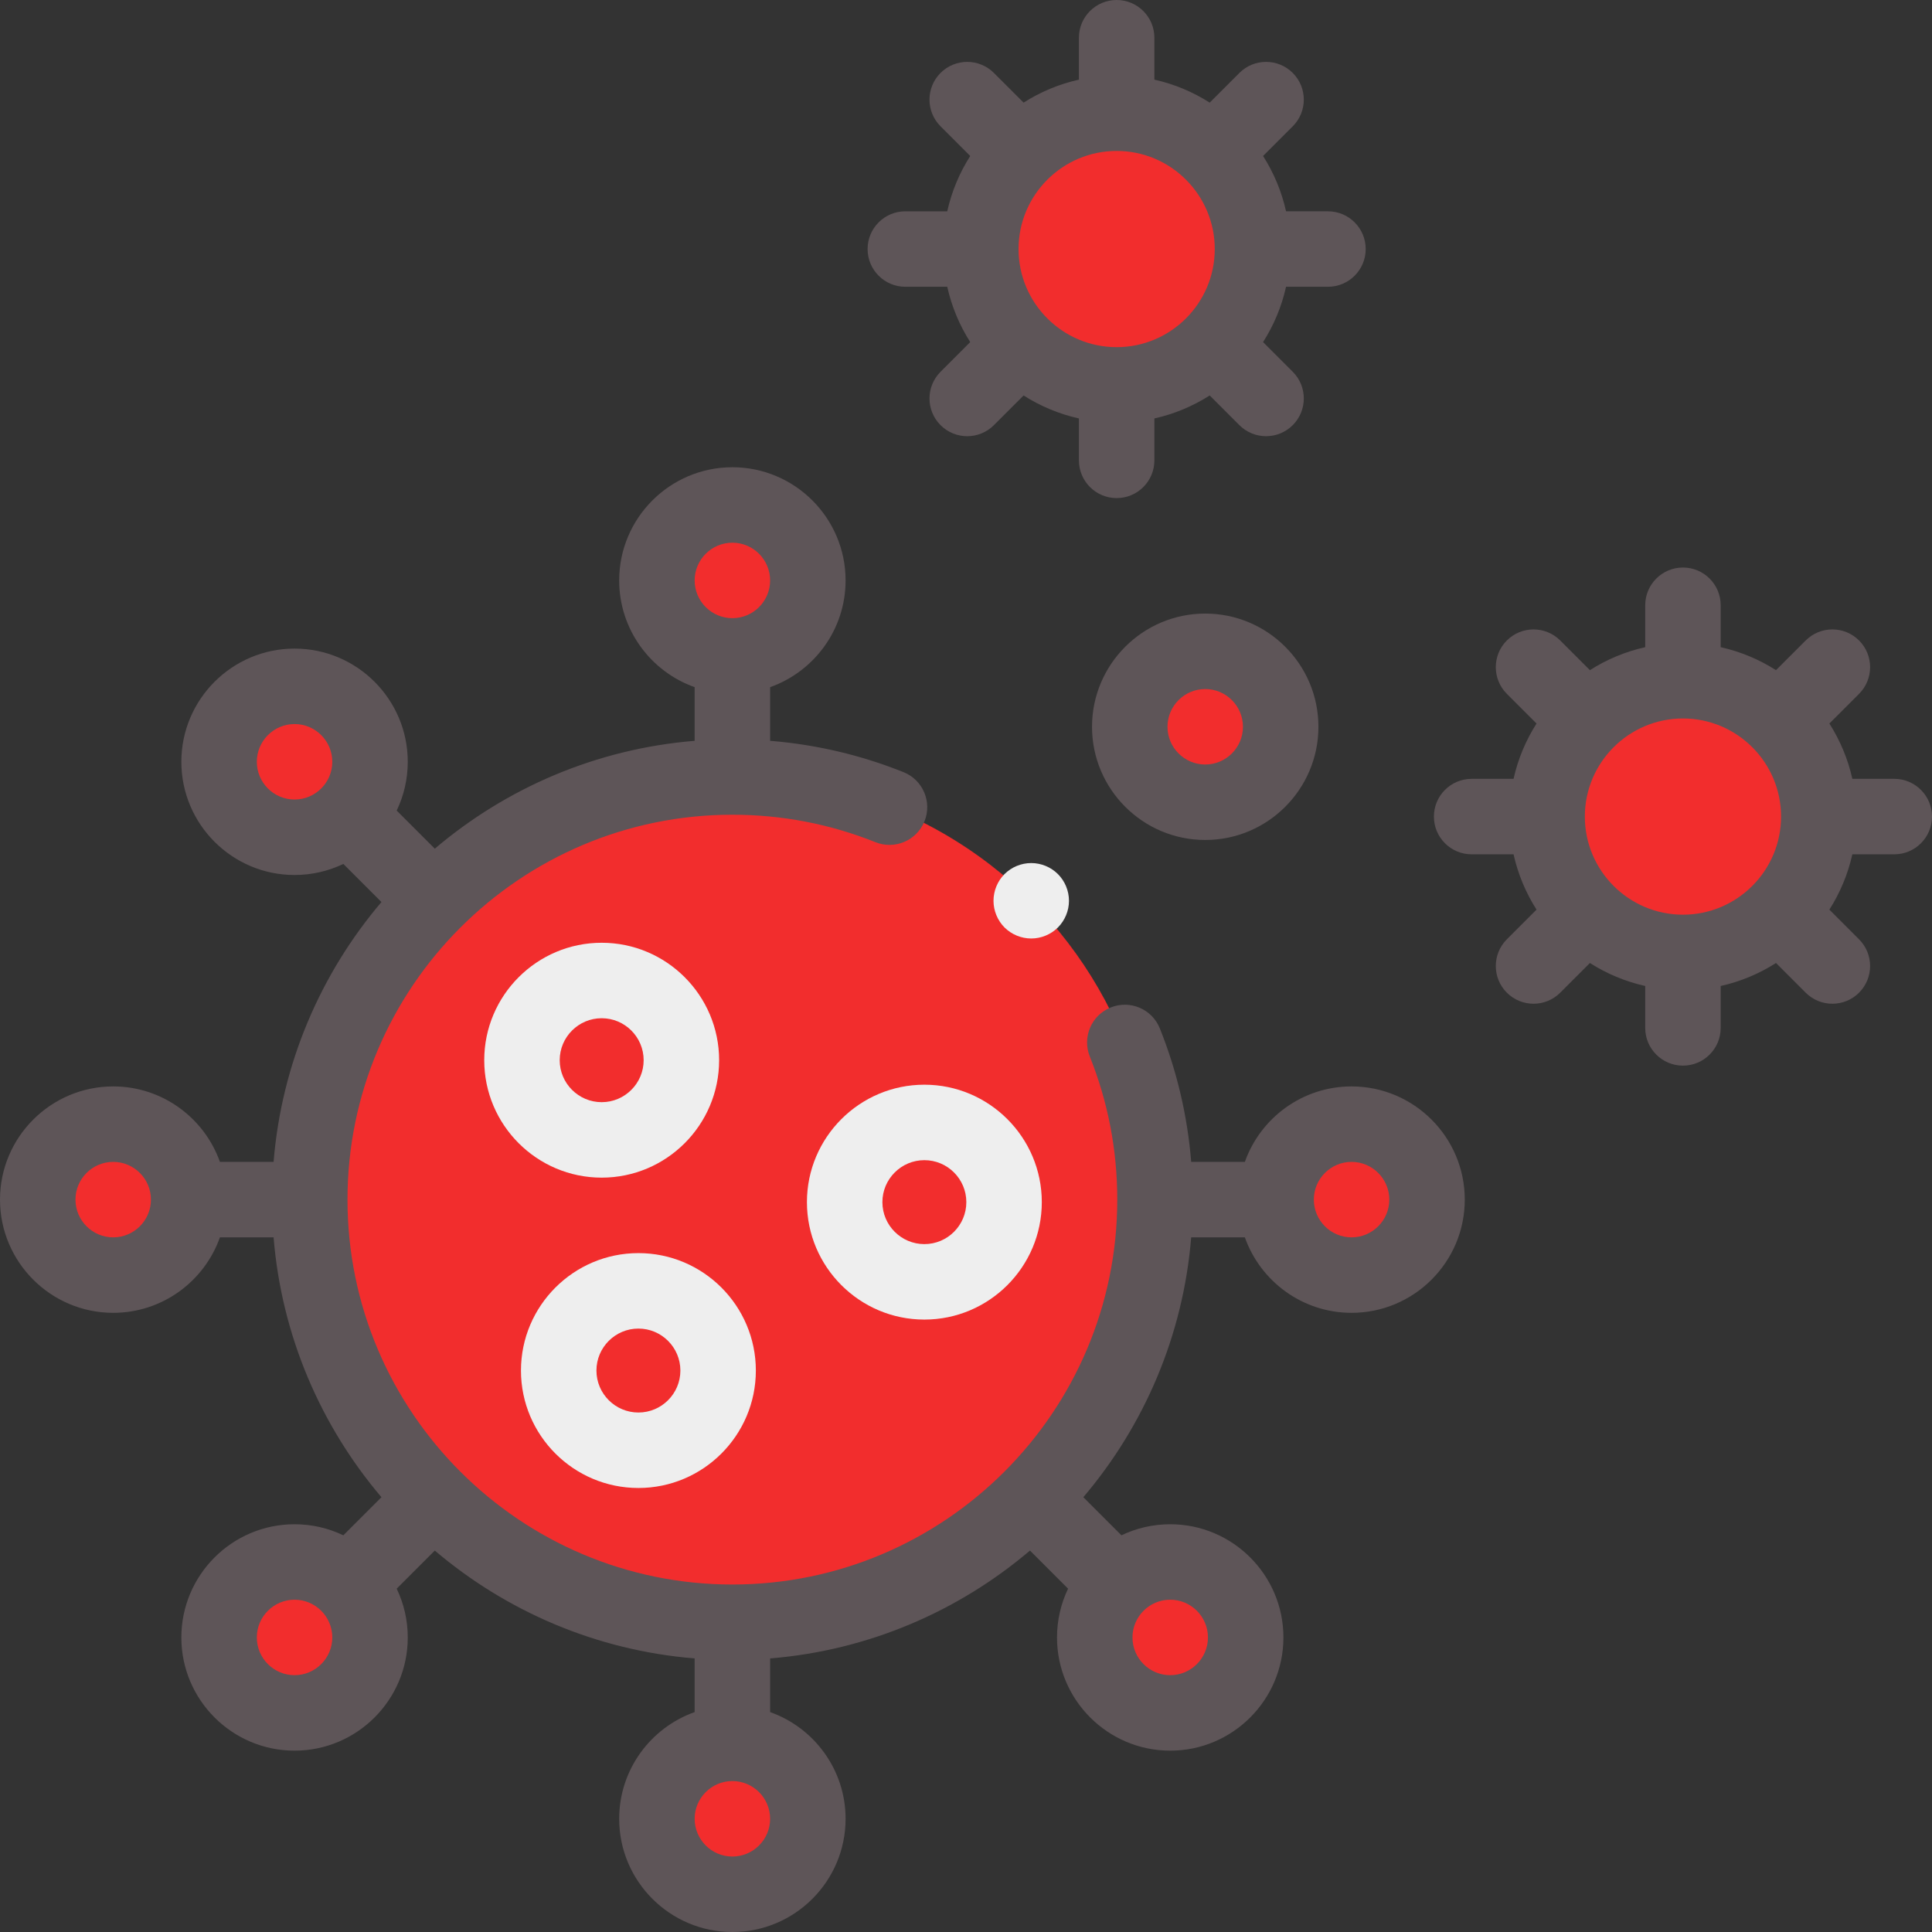 <svg id="Capa_1" enable-background="new 0 0 512 512" height="512" viewBox="0 0 512 512" width="512" xmlns="http://www.w3.org/2000/svg"><rect x="0" y="0" width="512" height="512" fill="#333333" stroke="none"/><g id="XMLID_352_">
<circle id="XMLID_299_" cx="194.089" cy="153.822" fill="#F22D2D" r="20"/>
<circle id="XMLID_1853_" cx="194.089" cy="317.911" fill="#F22D2D" r="112"/><g id="XMLID_270_">
<circle id="XMLID_290_" cx="159.451" cy="280.964" fill="#F22D2D" r="21.123"/></g><g id="XMLID_2136_">
<circle id="XMLID_2137_" cx="244.966" cy="318.579" fill="#F22D2D" r="21.123"/></g><g id="XMLID_2143_">
<ellipse id="XMLID_2145_" cx="169.185" cy="363.21" fill="#F22D2D" rx="21.123" ry="21.123" transform="matrix(.383 -.924 .924 .383 -231.121 380.522)"/></g>
<circle id="XMLID_2439_" cx="446" cy="216.402" fill="#F22D2D" r="36"/>
<circle id="XMLID_2451_" cx="295.924" cy="66" fill="#F22D2D" r="36"/>
<g fill="#F22D2D">
<circle id="XMLID_1296_" cx="194.089" cy="482" r="20"/>
<circle id="XMLID_1758_" cx="358.178" cy="317.911" r="20"/>
<circle id="XMLID_1300_" cx="30" cy="317.911" r="20"/>
<circle id="XMLID_126_" cx="310.118" cy="433.939" r="20"/>
<circle id="XMLID_123_" cx="78.061" cy="201.882" r="20"/>
<circle id="XMLID_158_" cx="319.397" cy="192.603" r="20"/>
<circle id="XMLID_130_" cx="78.061" cy="433.939" r="20"/></g><g id="XMLID_135_">
<path fill="#eee" id="XMLID_490_" d="m190.574 280.964c0-17.161-13.962-31.123-31.123-31.123s-31.123 13.962-31.123 31.123 13.962 31.123 31.123 31.123 31.123-13.962 31.123-31.123zm-42.246 0c0-6.133 4.99-11.123 11.123-11.123s11.123 4.99 11.123 11.123-4.99 11.123-11.123 11.123-11.123-4.99-11.123-11.123z" />
<path fill="#eee" id="XMLID_500_" d="m244.967 287.456c-17.161 0-31.123 13.962-31.123 31.123s13.962 31.123 31.123 31.123 31.122-13.962 31.122-31.123-13.961-31.123-31.122-31.123zm0 42.246c-6.133 0-11.123-4.99-11.123-11.123s4.99-11.123 11.123-11.123 11.122 4.99 11.122 11.123-4.989 11.123-11.122 11.123z"/>
<path fill="#eee" id="XMLID_503_" d="m169.186 394.332c17.161 0 31.123-13.961 31.123-31.122s-13.962-31.123-31.123-31.123-31.123 13.962-31.123 31.123c-.001 17.161 13.961 31.122 31.123 31.122zm0-42.245c6.133 0 11.123 4.99 11.123 11.123s-4.99 11.122-11.123 11.122-11.123-4.989-11.123-11.122c-.001-6.133 4.99-11.123 11.123-11.123z"/>
<path fill="#eee" id="XMLID_504_" d="m283.29 238.72c0-2.64-1.07-5.22-2.931-7.08-1.869-1.86-4.44-2.92-7.069-2.92-2.641 0-5.21 1.06-7.08 2.92-1.86 1.86-2.92 4.44-2.92 7.08 0 2.63 1.06 5.2 2.92 7.07 1.87 1.86 4.439 2.92 7.08 2.92 2.63 0 5.2-1.06 7.069-2.92 1.861-1.87 2.931-4.44 2.931-7.07z"/>
<path fill="#5E5558" id="XMLID_530_" d="m502 206.402h-11.108c-1.177-5.285-3.264-10.228-6.09-14.659l7.867-7.868c3.905-3.905 3.905-10.237 0-14.142-3.906-3.905-10.236-3.905-14.143.001l-7.867 7.867c-4.432-2.826-9.375-4.914-14.66-6.091v-11.108c0-5.523-4.478-10-10-10s-10 4.477-10 10v11.108c-5.285 1.177-10.228 3.264-14.659 6.091l-7.867-7.867c-3.906-3.905-10.236-3.905-14.143 0-3.905 3.905-3.905 10.237 0 14.143l7.867 7.867c-2.826 4.431-4.914 9.374-6.09 14.659h-11.107c-5.522 0-10 4.477-10 10s4.478 10 10 10h11.108c1.177 5.285 3.264 10.228 6.09 14.66l-7.867 7.867c-3.905 3.905-3.905 10.237 0 14.143 1.953 1.952 4.512 2.929 7.071 2.929 2.56 0 5.118-.977 7.071-2.929l7.867-7.867c4.432 2.826 9.374 4.914 14.659 6.091v11.108c0 5.522 4.478 10 10 10s10-4.478 10-10v-11.108c5.285-1.177 10.228-3.264 14.659-6.091l7.867 7.867c1.953 1.952 4.512 2.929 7.071 2.929s5.118-.977 7.071-2.929c3.905-3.905 3.905-10.237 0-14.142l-7.867-7.868c2.826-4.432 4.914-9.374 6.09-14.66h11.11c5.522 0 10-4.477 10-10 0-5.524-4.478-10.001-10-10.001zm-56 36c-14.337 0-26-11.664-26-26 0-14.337 11.663-26 26-26s26 11.663 26 26c0 14.336-11.663 26-26 26z"/>
<path fill="#5E5558" id="XMLID_533_" d="m239.924 76h11.108c1.177 5.285 3.264 10.228 6.09 14.659l-7.867 7.868c-3.905 3.905-3.905 10.237 0 14.143 1.953 1.953 4.512 2.929 7.071 2.929 2.56 0 5.118-.976 7.071-2.929l7.868-7.867c4.431 2.826 9.374 4.914 14.659 6.09v11.107c0 5.523 4.478 10 10 10s10-4.477 10-10v-11.108c5.285-1.177 10.228-3.264 14.66-6.091l7.867 7.867c1.953 1.953 4.512 2.929 7.071 2.929s5.118-.977 7.071-2.929c3.905-3.905 3.905-10.237 0-14.142l-7.867-7.868c2.826-4.432 4.914-9.374 6.09-14.659h11.108c5.522 0 10-4.477 10-10s-4.478-10-10-10h-11.108c-1.177-5.285-3.264-10.228-6.09-14.659l7.867-7.868c3.905-3.905 3.905-10.237 0-14.142-3.906-3.905-10.238-3.905-14.143 0l-7.867 7.867c-4.432-2.826-9.374-4.914-14.66-6.091v-11.106c0-5.523-4.478-10-10-10s-10 4.477-10 10v11.108c-5.285 1.177-10.228 3.264-14.659 6.09l-7.868-7.867c-3.906-3.905-10.236-3.905-14.143 0-3.905 3.905-3.905 10.237 0 14.142l7.867 7.868c-2.826 4.431-4.914 9.374-6.09 14.659h-11.108c-5.522 0-10 4.477-10 10s4.479 10 10.002 10zm56-36c14.337 0 26 11.664 26 26s-11.663 26-26 26-26-11.664-26-26 11.663-26 26-26z"/>
<path fill="#5E5558" id="XMLID_539_" d="m358.179 287.911c-13.036 0-24.152 8.361-28.28 20h-14.221c-.984-12.168-3.761-24.027-8.307-35.37-2.055-5.127-7.876-7.613-13.003-5.561-5.126 2.055-7.616 7.877-5.562 13.003 4.832 12.054 7.282 24.816 7.282 37.929 0 56.243-45.757 102-102 102s-102-45.757-102-102 45.757-102.001 102-102.001c13.109 0 25.866 2.449 37.919 7.278 5.127 2.056 10.948-.436 13.002-5.562 2.055-5.126-.436-10.948-5.562-13.002-11.34-4.544-23.196-7.32-35.358-8.303v-14.219c11.639-4.128 20-15.243 20-28.28 0-16.542-13.458-30-30-30s-30 13.458-30 30c0 13.036 8.361 24.152 20 28.28v14.221c-26.136 2.131-49.964 12.535-68.862 28.583l-10.098-10.098c1.878-3.917 2.932-8.3 2.932-12.926 0-16.542-13.458-30-30-30s-30 13.458-30 30 13.458 30 30 30c4.625 0 9.009-1.054 12.926-2.932l10.098 10.098c-16.048 18.897-26.453 42.726-28.584 68.862h-14.221c-4.128-11.639-15.244-20-28.28-20-16.542 0-30 13.458-30 30s13.458 30 30 30c13.036 0 24.152-8.361 28.28-20h14.221c2.131 26.137 12.536 49.965 28.584 68.862l-10.098 10.098c-3.916-1.878-8.3-2.932-12.926-2.932-16.542 0-30 13.458-30 30s13.458 30 30 30 30-13.458 30-30c0-4.626-1.054-9.009-2.932-12.926l10.098-10.098c18.897 16.048 42.725 26.453 68.862 28.583v14.221c-11.639 4.128-20 15.243-20 28.28 0 16.542 13.458 30 30 30s30-13.458 30-30c0-13.036-8.361-24.152-20-28.28v-14.221c26.137-2.131 49.965-12.535 68.862-28.583l10.099 10.098c-1.878 3.916-2.932 8.3-2.932 12.926 0 16.542 13.458 30 30 30s30-13.458 30-30-13.458-30-30-30c-4.625 0-9.009 1.054-12.926 2.932l-10.099-10.098c16.048-18.897 26.453-42.725 28.583-68.862h14.222c4.128 11.639 15.244 20 28.28 20 16.542 0 30-13.458 30-30s-13.457-30-29.999-30zm-164.09-144.089c5.514 0 10 4.486 10 10s-4.486 10-10 10-10-4.486-10-10 4.486-10 10-10zm-126.028 58.06c0-5.514 4.486-10 10-10s10 4.486 10 10-4.486 10-10 10-10-4.486-10-10zm-38.061 126.029c-5.514 0-10-4.486-10-10s4.486-10 10-10 10 4.486 10 10-4.486 10-10 10zm48.061 116.029c-5.514 0-10-4.486-10-10s4.486-10 10-10 10 4.486 10 10c0 5.513-4.487 10-10 10zm116.028 48.06c-5.514 0-10-4.486-10-10s4.486-10 10-10 10 4.486 10 10-4.487 10-10 10zm126.029-58.06c0 5.514-4.486 10-10 10s-10-4.486-10-10 4.486-10 10-10 10 4.486 10 10zm38.061-106.029c-5.514 0-10-4.486-10-10s4.486-10 10-10 10 4.486 10 10-4.487 10-10 10z"/>
<path fill="#5E5558" id="XMLID_1148_" d="m319.397 162.603c-16.542 0-30 13.458-30 30s13.458 30 30 30 30-13.458 30-30-13.457-30-30-30zm0 40c-5.514 0-10-4.486-10-10s4.486-10 10-10 10 4.486 10 10-4.486 10-10 10z"/></g></g></svg>